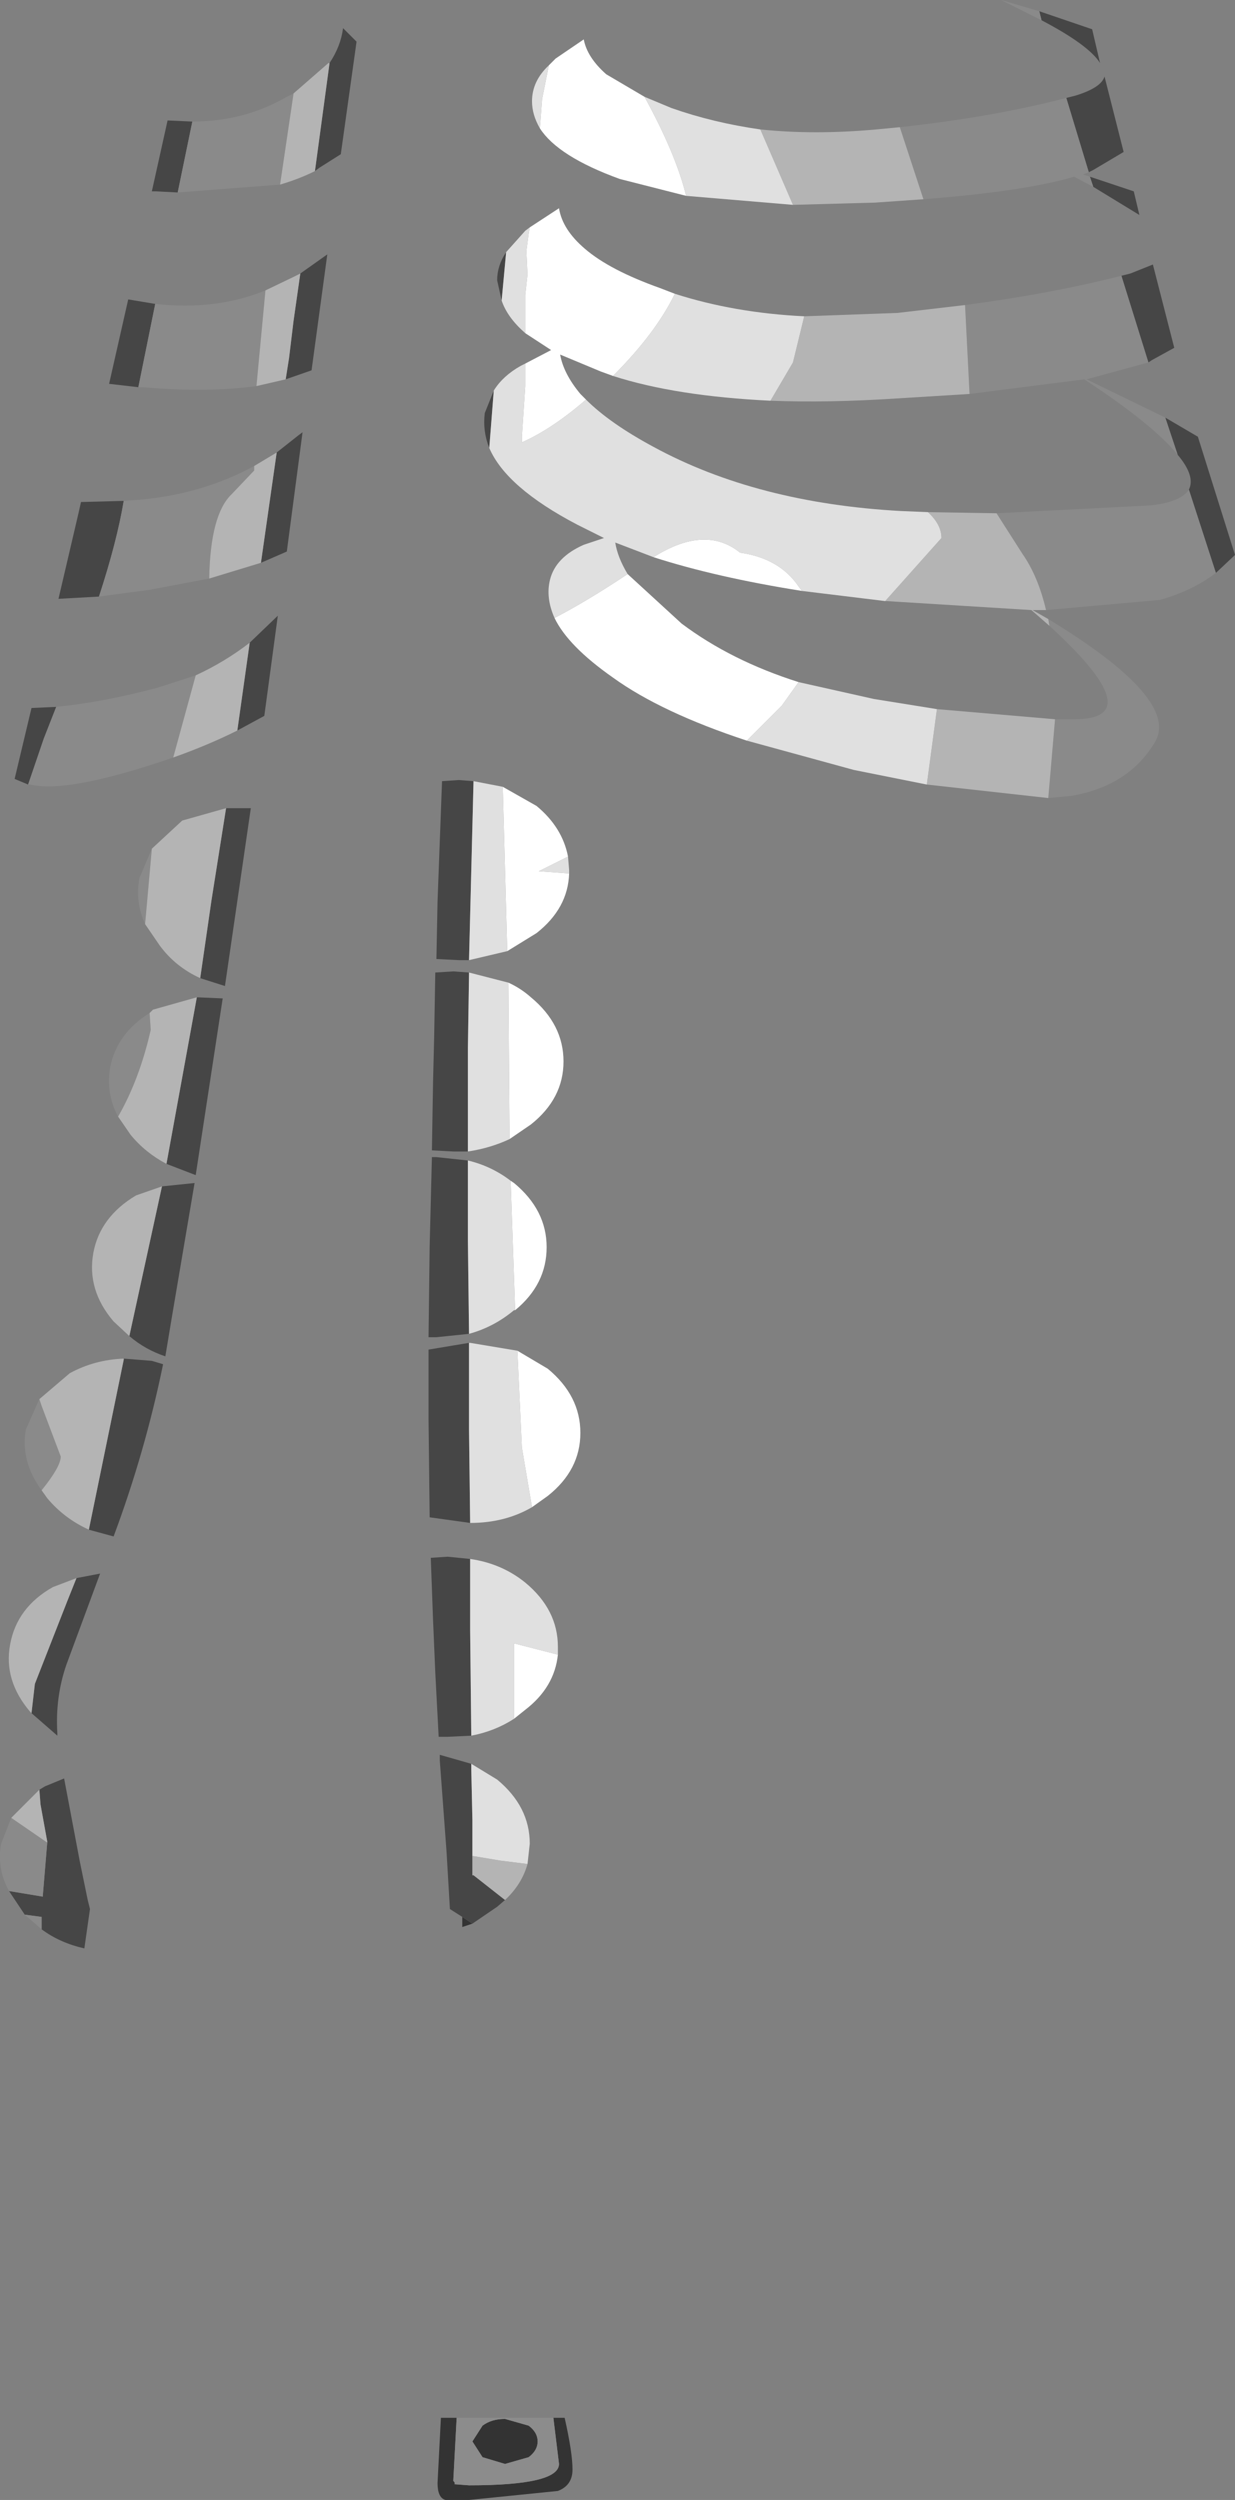 <?xml version="1.0" encoding="UTF-8" standalone="no"?>
<svg xmlns:ffdec="https://www.free-decompiler.com/flash" xmlns:xlink="http://www.w3.org/1999/xlink" ffdec:objectType="shape" height="111.05px" width="54.9px" xmlns="http://www.w3.org/2000/svg">
  <rect width="100%" height="100%" fill="#808080" stroke="none"/>
  <g transform="matrix(1.0, 0.0, 0.0, 1.0, 26.5, 102.05)">
    <path d="M-5.5 -16.6 L-5.95 -16.45 -5.95 -16.9 -5.5 -16.6 M-3.0 5.7 Q-2.6 6.0 -2.6 6.4 -2.6 6.8 -3.0 7.1 L-4.05 7.4 -5.05 7.1 -5.5 6.4 -5.05 5.7 Q-4.65 5.4 -4.05 5.4 L-3.0 5.7 M-1.9 5.35 L-1.4 5.35 Q-1.05 6.9 -1.05 7.65 -1.05 8.35 -1.7 8.6 L-5.65 9.0 -6.7 9.0 Q-7.05 8.9 -7.05 8.25 L-6.9 5.35 -6.2 5.35 -6.35 8.15 Q-6.25 8.25 -6.3 8.3 L-5.65 8.35 Q-1.65 8.35 -1.65 7.4 L-1.9 5.35" fill="#333333" fill-rule="evenodd" stroke="none"/>
    <path d="M-3.0 5.7 L-4.05 5.4 Q-4.65 5.4 -5.05 5.7 L-5.5 6.4 -5.05 7.1 -4.05 7.4 -3.0 7.1 Q-2.6 6.8 -2.6 6.4 -2.6 6.0 -3.0 5.7 M-6.2 5.35 L-1.9 5.35 -1.65 7.4 Q-1.65 8.35 -5.65 8.35 L-6.3 8.3 Q-6.25 8.25 -6.35 8.15 L-6.2 5.35" fill="#8c8c8c" fill-rule="evenodd" stroke="none"/>
    <path d="M19.7 -101.55 L22.05 -100.75 22.4 -99.25 Q21.9 -100.05 19.8 -101.15 L19.7 -101.55 M20.9 -97.7 L21.3 -97.8 Q22.45 -98.15 22.6 -98.65 L23.45 -95.3 22.1 -94.5 21.9 -94.4 20.9 -97.7 M21.95 -94.2 L23.9 -93.55 24.15 -92.5 22.1 -93.75 21.95 -94.2 M23.35 -89.8 L23.75 -89.9 24.75 -90.3 25.7 -86.6 24.7 -86.05 24.55 -85.95 23.35 -89.8 M25.3 -83.5 L26.75 -82.65 28.4 -77.4 27.55 -76.6 26.35 -80.3 Q26.65 -80.9 25.85 -81.85 L25.3 -83.5 M-4.75 -82.15 Q-5.05 -82.9 -4.95 -83.7 L-4.55 -84.7 -4.75 -82.15 M-4.2 -88.7 L-4.4 -89.6 Q-4.4 -90.25 -4.0 -90.85 L-4.2 -88.7 M-11.85 -99.25 Q-11.35 -100.0 -11.25 -100.8 L-10.65 -100.2 -11.35 -95.2 -12.3 -94.6 -12.5 -94.45 -11.85 -99.25 M-18.6 -93.5 L-19.55 -93.55 -19.75 -93.55 -19.05 -96.7 -17.95 -96.65 -18.6 -93.5 M-20.35 -84.85 L-21.65 -85.0 -20.8 -88.75 -20.2 -88.65 -19.6 -88.55 -20.35 -84.85 M-13.15 -89.9 L-11.95 -90.75 -12.65 -85.6 -13.8 -85.2 -13.65 -86.15 -13.45 -87.8 -13.15 -89.9 M-14.2 -81.95 L-13.25 -82.7 -13.05 -82.85 -13.75 -77.55 -14.9 -77.05 -14.2 -81.95 M-22.1 -75.55 L-23.9 -75.45 -23.0 -79.3 -22.9 -79.75 -21.0 -79.8 Q-21.3 -78.0 -22.1 -75.55 M-25.25 -67.2 L-25.85 -67.45 -25.1 -70.6 -24.0 -70.65 -24.55 -69.25 -25.25 -67.2 M-15.4 -73.5 L-14.15 -74.7 -14.75 -70.25 -15.95 -69.6 -15.4 -73.5 M-17.75 -57.75 L-16.6 -57.7 -17.8 -49.85 -19.1 -50.35 -17.75 -57.75 M-5.65 -59.4 L-6.1 -59.4 -7.1 -59.45 -7.05 -62.0 -6.85 -67.35 -6.1 -67.4 -5.45 -67.35 -5.65 -59.4 M-17.6 -58.6 L-17.1 -62.05 -16.45 -66.15 -15.35 -66.15 -16.5 -58.25 -17.6 -58.6 M-5.7 -50.9 L-6.35 -50.9 -7.3 -50.95 -7.25 -53.95 -7.2 -56.0 -7.15 -58.85 -6.35 -58.9 -5.65 -58.85 -5.65 -58.75 -5.7 -55.5 -5.7 -54.2 -5.7 -50.9 M-5.65 -42.8 L-7.1 -42.65 -7.45 -42.65 -7.4 -46.7 -7.3 -50.65 -7.1 -50.65 -5.7 -50.5 -5.7 -46.95 -5.65 -42.8 M-5.6 -34.4 L-7.4 -34.65 -7.45 -39.0 -7.45 -41.5 -7.45 -42.1 -5.65 -42.4 -5.65 -38.55 -5.6 -34.4 M-21.0 -41.7 L-19.75 -41.6 -19.25 -41.45 Q-20.05 -37.55 -21.45 -33.8 L-22.55 -34.1 -21.0 -41.65 -21.0 -41.7 M-19.3 -49.35 L-17.85 -49.5 -18.85 -43.6 -19.15 -41.8 Q-20.05 -42.1 -20.75 -42.7 L-19.3 -49.35 M-5.55 -24.95 L-6.6 -24.9 -7.0 -24.9 -7.15 -27.75 -7.25 -30.1 -7.35 -32.85 -6.6 -32.9 -5.6 -32.8 -5.6 -29.6 -5.55 -24.95 M-25.1 -25.95 L-24.95 -27.25 -23.5 -30.95 -23.1 -31.95 -22.05 -32.15 -23.55 -28.1 Q-24.05 -26.65 -23.95 -25.05 L-23.95 -24.95 -25.1 -25.95 M-24.75 -22.55 L-24.5 -22.7 -23.65 -23.05 -22.95 -19.35 -22.6 -17.65 -22.5 -17.25 -22.75 -15.5 Q-23.85 -15.75 -24.65 -16.35 L-24.65 -16.8 -24.65 -16.9 -25.4 -17.0 -25.5 -17.15 -26.1 -18.05 -24.6 -17.8 -24.4 -20.2 -24.4 -20.25 -24.7 -21.9 -24.75 -22.55 M-4.05 -17.65 L-4.4 -17.35 -5.5 -16.6 -5.95 -16.9 -6.5 -17.25 -6.65 -19.8 -6.95 -23.85 -6.95 -24.1 -5.55 -23.7 -5.55 -23.45 -5.5 -21.2 -5.5 -19.6 -5.5 -18.75 -5.45 -18.75 -4.05 -17.65" fill="#464646" fill-rule="evenodd" stroke="none"/>
    <path d="M19.8 -101.15 L18.0 -102.05 19.7 -101.55 19.8 -101.15 M21.9 -94.4 L21.65 -94.3 21.95 -94.2 22.1 -93.75 21.25 -94.2 Q19.05 -93.55 14.55 -93.2 L13.5 -96.4 Q17.65 -96.85 20.9 -97.7 L21.9 -94.4 M24.55 -85.95 L21.8 -85.2 25.3 -83.5 25.85 -81.85 Q24.75 -83.2 21.7 -85.2 L16.6 -84.55 16.4 -88.5 Q20.2 -89.0 23.35 -89.8 L24.55 -85.95 M27.55 -76.6 Q26.5 -75.8 25.05 -75.4 L20.0 -74.95 Q19.65 -76.45 18.95 -77.45 L17.8 -79.25 24.65 -79.6 Q26.0 -79.75 26.35 -80.3 L27.55 -76.6 M20.1 -74.55 Q25.95 -71.0 24.85 -69.1 23.7 -67.15 21.15 -66.7 L20.1 -66.6 20.4 -70.1 21.25 -70.1 Q24.7 -70.1 20.15 -74.25 L20.1 -74.55 M-14.05 -93.85 L-18.6 -93.5 -17.95 -96.65 Q-15.65 -96.65 -13.75 -97.75 L-13.45 -97.9 -14.05 -93.85 M-20.35 -84.85 L-19.6 -88.55 Q-16.9 -88.25 -14.7 -89.15 L-15.1 -84.9 Q-17.3 -84.6 -20.15 -84.85 L-20.35 -84.85 M-17.2 -76.35 L-19.85 -75.85 -22.1 -75.55 Q-21.3 -78.0 -21.0 -79.8 L-20.3 -79.85 Q-17.5 -80.1 -15.2 -81.35 L-15.2 -81.15 -16.2 -80.1 Q-17.15 -79.2 -17.2 -76.35 M-25.25 -67.2 L-24.55 -69.25 -24.0 -70.65 Q-21.95 -70.85 -19.5 -71.5 L-17.8 -72.05 -18.8 -68.4 -18.95 -68.35 Q-23.5 -66.8 -25.15 -67.2 L-25.25 -67.2 M-21.25 -52.45 Q-21.8 -53.45 -21.6 -54.65 -21.3 -56.15 -19.85 -57.05 L-19.8 -56.3 Q-20.3 -54.1 -21.25 -52.45 M-19.75 -64.35 L-20.05 -61.0 Q-20.5 -62.0 -20.3 -63.05 L-19.75 -64.35 M-24.65 -35.85 Q-25.6 -37.15 -25.35 -38.55 L-24.75 -39.9 -24.65 -39.6 -23.8 -37.35 Q-23.8 -36.9 -24.65 -35.85 M-24.4 -20.2 L-24.6 -17.8 -26.1 -18.05 Q-26.65 -19.05 -26.45 -20.15 L-26.0 -21.3 -24.4 -20.2 M-25.4 -17.0 L-24.65 -16.9 -24.65 -16.8 -24.65 -16.35 -25.4 -17.0" fill="#8a8a8a" fill-rule="evenodd" stroke="none"/>
    <path d="M14.55 -93.2 L12.4 -93.05 8.75 -92.95 7.3 -96.3 Q9.7 -96.05 12.45 -96.3 L13.5 -96.4 14.55 -93.2 M20.0 -74.95 L19.4 -74.95 20.1 -74.55 20.15 -74.25 19.35 -74.95 12.9 -75.35 12.85 -75.35 14.1 -76.75 15.35 -78.15 Q15.35 -78.75 14.75 -79.3 L17.8 -79.25 18.95 -77.45 Q19.65 -76.45 20.0 -74.95 M20.1 -66.6 L14.7 -67.2 15.15 -70.55 20.4 -70.1 20.1 -66.6 M9.25 -88.0 L13.4 -88.15 16.4 -88.5 16.6 -84.55 13.35 -84.35 Q10.3 -84.15 7.75 -84.25 L8.75 -85.95 9.25 -88.0 M-11.85 -99.25 L-12.5 -94.45 Q-13.2 -94.1 -14.05 -93.85 L-13.45 -97.9 -11.9 -99.25 -11.85 -99.25 M-14.7 -89.15 L-13.45 -89.75 -13.15 -89.9 -13.45 -87.8 -13.65 -86.15 -13.8 -85.2 -15.1 -84.9 -14.7 -89.15 M-14.2 -81.95 L-14.9 -77.05 -17.2 -76.35 Q-17.15 -79.2 -16.2 -80.1 L-15.2 -81.15 -15.2 -81.35 -14.2 -81.95 M-17.8 -72.05 Q-16.5 -72.65 -15.4 -73.5 L-15.95 -69.6 Q-17.25 -68.95 -18.8 -68.4 L-17.8 -72.05 M-21.25 -52.45 Q-20.3 -54.1 -19.8 -56.3 L-19.85 -57.05 -19.7 -57.2 -17.75 -57.75 -19.1 -50.35 Q-20.05 -50.85 -20.7 -51.65 L-21.25 -52.45 M-16.45 -66.15 L-17.1 -62.05 -17.6 -58.6 Q-18.7 -59.1 -19.4 -60.05 L-20.05 -61.0 -19.75 -64.35 -18.4 -65.6 -16.45 -66.15 M-21.0 -41.7 L-21.0 -41.65 -22.55 -34.1 Q-23.65 -34.6 -24.4 -35.5 L-24.65 -35.85 Q-23.8 -36.9 -23.8 -37.35 L-24.65 -39.6 -24.75 -39.9 -23.4 -41.05 Q-22.3 -41.65 -21.0 -41.7 M-19.3 -49.35 L-20.75 -42.7 -21.45 -43.35 Q-22.65 -44.75 -22.35 -46.4 -22.05 -48.0 -20.45 -48.95 L-19.3 -49.35 M-25.1 -25.95 L-25.15 -26.0 Q-26.35 -27.4 -26.05 -29.0 -25.75 -30.65 -24.15 -31.55 L-23.1 -31.95 -23.5 -30.95 -24.95 -27.25 -25.1 -25.95 M-24.75 -22.55 L-24.7 -21.9 -24.4 -20.25 -24.4 -20.2 -26.0 -21.3 -24.75 -22.55 M-3.05 -19.25 Q-3.3 -18.35 -4.05 -17.65 L-5.45 -18.75 -5.5 -18.75 -5.5 -19.6 -5.45 -19.6 -4.25 -19.4 -3.05 -19.25" fill="#b4b4b4" fill-rule="evenodd" stroke="none"/>
    <path d="M8.75 -92.95 L4.0 -93.35 Q3.55 -95.2 2.15 -97.75 L3.35 -97.25 Q5.2 -96.6 7.3 -96.3 L8.75 -92.95 M-2.5 -96.35 Q-2.85 -96.95 -2.85 -97.55 -2.85 -98.45 -2.1 -99.15 L-2.4 -97.65 -2.5 -96.35 M14.7 -67.2 L11.45 -67.85 6.7 -69.15 8.25 -70.7 9.0 -71.75 12.35 -71.0 15.15 -70.55 14.7 -67.2 M-1.85 -74.6 Q-2.25 -75.5 -2.05 -76.3 -1.8 -77.3 -0.55 -77.85 L0.35 -78.15 -0.85 -78.75 Q-4.0 -80.4 -4.75 -82.15 L-4.55 -84.7 Q-4.15 -85.35 -3.35 -85.8 L-3.15 -85.9 -3.15 -84.9 -3.3 -82.65 -3.3 -82.4 Q-1.95 -83.0 -0.45 -84.3 0.6 -83.25 2.55 -82.2 7.15 -79.7 13.55 -79.35 L14.75 -79.3 Q15.35 -78.75 15.35 -78.15 L14.1 -76.75 12.85 -75.35 9.15 -75.8 9.0 -76.0 Q8.15 -77.25 6.4 -77.5 4.85 -78.75 2.55 -77.3 L0.85 -77.95 Q0.95 -77.3 1.4 -76.55 -0.4 -75.35 -1.85 -74.6 M-3.15 -87.25 Q-3.95 -87.95 -4.2 -88.7 L-4.0 -90.85 -3.15 -91.8 -2.95 -91.95 -3.0 -91.65 -3.1 -90.9 -3.05 -89.85 -3.15 -88.95 -3.15 -87.25 M3.5 -89.0 Q6.15 -88.15 9.25 -88.0 L8.75 -85.95 7.75 -84.25 Q3.55 -84.45 0.75 -85.35 2.65 -87.25 3.5 -89.0 M-5.65 -59.4 L-5.45 -67.35 -4.15 -67.1 -3.95 -59.8 -5.65 -59.4 M-1.25 -64.0 L-1.2 -63.4 -1.2 -63.25 -2.55 -63.35 -1.25 -64.0 M-3.85 -51.45 Q-4.7 -51.05 -5.7 -50.9 L-5.7 -54.2 -5.7 -55.5 -5.65 -58.75 -5.65 -58.85 -3.9 -58.4 -3.85 -51.9 -3.85 -51.45 M-5.65 -42.8 L-5.7 -46.95 -5.7 -50.5 Q-4.65 -50.25 -3.8 -49.6 L-3.6 -43.85 -3.65 -43.85 Q-4.55 -43.1 -5.65 -42.8 M-5.6 -34.4 L-5.65 -38.55 -5.65 -42.4 -5.6 -42.4 -3.5 -42.05 -3.3 -37.75 -2.85 -35.1 Q-4.05 -34.4 -5.6 -34.4 M-5.55 -24.95 L-5.6 -29.6 -5.6 -32.8 Q-4.2 -32.6 -3.15 -31.75 -1.7 -30.55 -1.7 -28.9 L-1.7 -28.55 -3.65 -29.05 -3.65 -25.7 Q-4.5 -25.15 -5.55 -24.95 M-5.55 -23.7 L-4.4 -23.0 Q-2.95 -21.8 -2.95 -20.15 L-3.05 -19.25 -4.25 -19.4 -5.45 -19.6 -5.5 -19.6 -5.5 -21.2 -5.55 -23.45 -5.55 -23.7" fill="#e0e0e0" fill-rule="evenodd" stroke="none"/>
    <path d="M4.0 -93.35 L1.05 -94.1 Q-1.7 -95.1 -2.5 -96.35 L-2.4 -97.65 -2.1 -99.15 -1.8 -99.45 -0.55 -100.3 Q-0.4 -99.5 0.45 -98.75 L2.15 -97.75 Q3.55 -95.2 4.0 -93.35 M6.7 -69.15 Q2.9 -70.4 0.75 -71.95 -1.25 -73.35 -1.85 -74.6 -0.4 -75.35 1.4 -76.55 L3.8 -74.35 Q6.0 -72.7 9.0 -71.75 L8.25 -70.7 6.7 -69.15 M-3.15 -85.9 L-2.0 -86.5 -3.15 -87.25 -3.15 -88.95 -3.05 -89.85 -3.1 -90.9 -3.0 -91.65 -2.95 -91.95 -1.65 -92.8 Q-1.5 -91.85 -0.5 -91.0 0.6 -90.05 2.85 -89.25 L3.5 -89.0 Q2.65 -87.25 0.75 -85.35 L0.2 -85.55 -1.6 -86.3 Q-1.45 -85.45 -0.7 -84.55 L-0.45 -84.3 Q-1.95 -83.0 -3.3 -82.4 L-3.3 -82.65 -3.15 -84.9 -3.15 -85.9 M9.15 -75.8 Q5.35 -76.4 2.55 -77.3 4.85 -78.75 6.4 -77.5 8.15 -77.25 9.0 -76.0 L9.15 -75.8 M-4.15 -67.1 L-2.65 -66.25 Q-1.5 -65.3 -1.25 -64.0 L-2.55 -63.35 -1.2 -63.25 Q-1.25 -61.7 -2.65 -60.6 L-3.95 -59.8 -4.15 -67.1 M-3.9 -58.4 Q-3.35 -58.15 -2.9 -57.75 -1.45 -56.55 -1.45 -54.9 -1.45 -53.25 -2.9 -52.1 L-3.85 -51.45 -3.85 -51.9 -3.9 -58.4 M-3.8 -49.6 L-3.65 -49.5 Q-2.2 -48.3 -2.2 -46.65 -2.2 -45.0 -3.6 -43.85 L-3.8 -49.6 M-3.5 -42.05 L-2.15 -41.25 Q-0.7 -40.05 -0.7 -38.4 -0.7 -36.75 -2.15 -35.6 L-2.85 -35.1 -3.3 -37.75 -3.5 -42.05 M-1.7 -28.55 Q-1.85 -27.1 -3.15 -26.1 L-3.65 -25.7 -3.65 -29.05 -1.7 -28.55" fill="#ffffff" fill-rule="evenodd" stroke="none"/>
  </g>
</svg>
